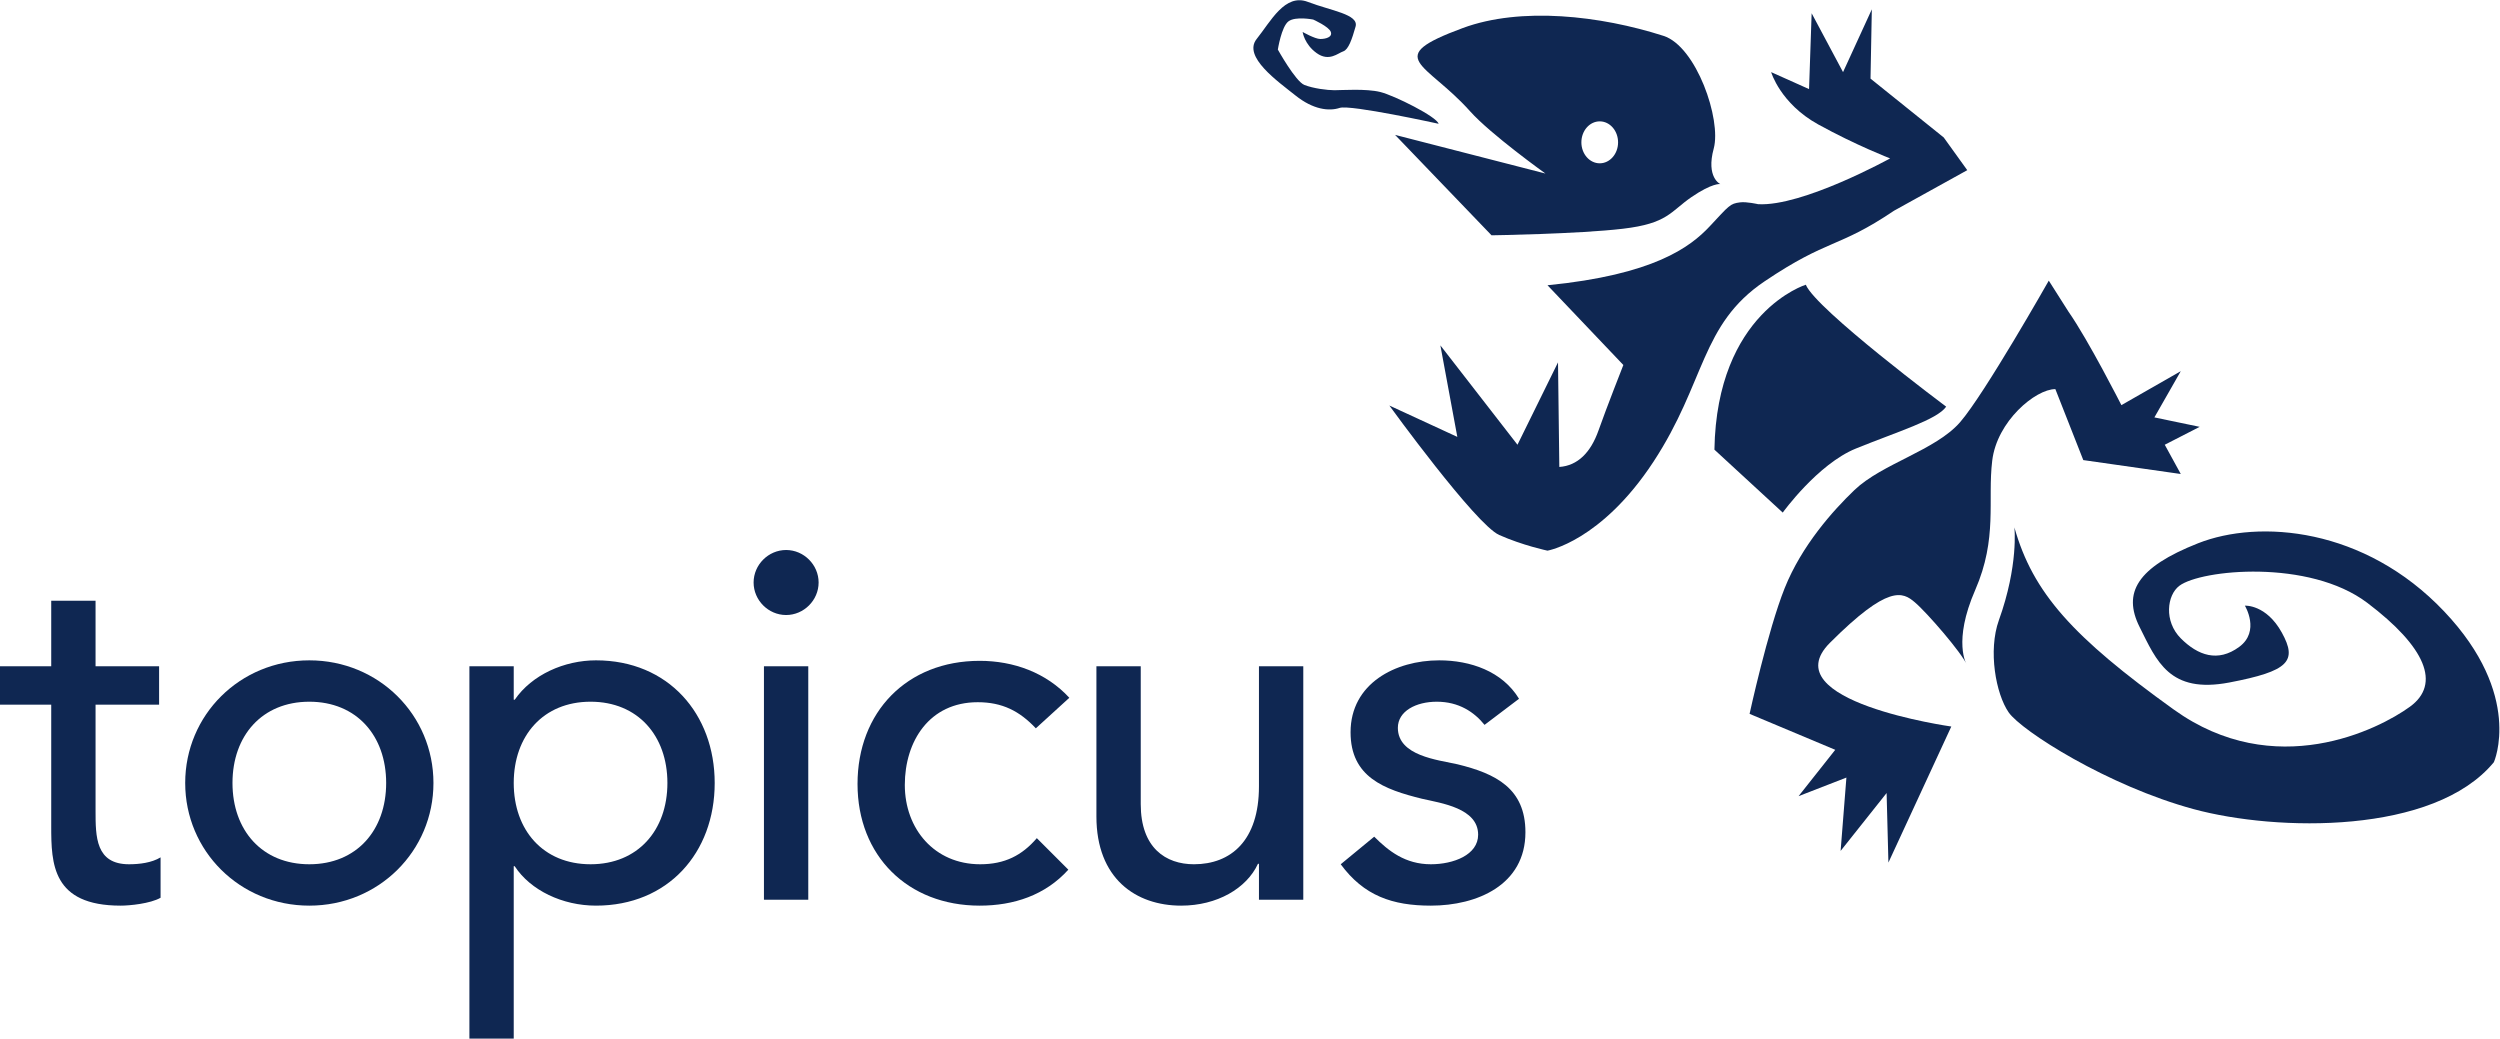 <?xml version="1.0" encoding="UTF-8" standalone="no"?>
<svg
   xmlns:dc="http://purl.org/dc/elements/1.1/"
   xmlns:cc="http://creativecommons.org/ns#"
   xmlns:rdf="http://www.w3.org/1999/02/22-rdf-syntax-ns#"
   xmlns:svg="http://www.w3.org/2000/svg"
   xmlns="http://www.w3.org/2000/svg"
   viewBox="0 0 656.893 272.907"
   height="272.907"
   width="656.893"
   xml:space="preserve"
   id="svg2"
   version="1.1"><defs
     id="defs6"><clipPath
       id="clipPath20"
       clipPathUnits="userSpaceOnUse"><path
         id="path18"
         d="M 0,2046.85 V 0 h 4926.7 v 2046.85 z" /></clipPath></defs><g
     transform="matrix(1.333,0,0,-1.333,0,272.907)"
     id="g10"><g
       transform="scale(0.1)"
       id="g12"><g
         id="g14"><g
           clip-path="url(#clipPath20)"
           id="g16"><path
             id="path22"
             style="fill:#0f2752;fill-opacity:1;fill-rule:nonzero;stroke:none"
             d="m 313.609,658.289 h -125.25 v -208.75 c 0,-51.461 0,-105.828 66.02,-105.828 20.391,0 44.664,2.918 62.141,13.59 v -79.61 c -20.387,-11.652 -61.168,-15.543 -78.645,-15.543 -134.953,0 -136.898,82.532 -136.898,156.321 v 239.82 H 0 v 75.731 h 100.977 v 129.128 h 87.382 V 734.02 h 125.25 v -75.731" /><path
             id="path24"
             style="fill:#0f2752;fill-opacity:1;fill-rule:nonzero;stroke:none"
             d="m 609.73,343.711 c 93.208,0 151.461,66.988 151.461,160.199 0,93.199 -58.253,160.211 -151.461,160.211 -93.207,0 -151.464,-67.012 -151.464,-160.211 0,-93.211 58.257,-160.199 151.464,-160.199 z m 0,401.961 c 136.903,0 244.668,-107.781 244.668,-241.762 0,-133.98 -107.765,-241.762 -244.668,-241.762 -136.898,0 -244.671,107.782 -244.671,241.762 0,133.981 107.773,241.762 244.671,241.762" /><path
             id="path26"
             style="fill:#0f2752;fill-opacity:1;fill-rule:nonzero;stroke:none"
             d="m 1012.65,503.91 c 0,-93.211 58.26,-160.199 151.47,-160.199 93.2,0 151.46,66.988 151.46,160.199 0,93.199 -58.26,160.211 -151.46,160.211 -93.21,0 -151.47,-67.012 -151.47,-160.211 z m -87.38,230.11 h 87.38 v -66.032 h 1.94 c 33.98,49.524 98.07,77.684 160.2,77.684 142.73,0 234,-105.832 234,-241.762 0,-137.871 -92.24,-241.762 -234,-241.762 -66.02,0 -129.13,30.102 -160.2,77.68 h -1.94 V 0 h -87.38 v 734.02" /><path
             id="path28"
             style="fill:#0f2752;fill-opacity:1;fill-rule:nonzero;stroke:none"
             d="m 1505.87,734.02 h 87.38 V 273.801 h -87.38 z m 43.69,229.14 c 34.95,0 64.08,-29.129 64.08,-64.082 0,-34.957 -29.13,-64.09 -64.08,-64.09 -34.96,0 -64.08,29.133 -64.08,64.09 0,34.953 29.12,64.082 64.08,64.082" /><path
             id="path30"
             style="fill:#0f2752;fill-opacity:1;fill-rule:nonzero;stroke:none"
             d="m 2041.81,611.68 c -32.04,33.992 -66.03,51.461 -114.57,51.461 -95.16,0 -143.7,-76.7 -143.7,-163.121 0,-86.399 58.26,-156.309 148.55,-156.309 48.54,0 82.53,17.48 111.66,51.461 l 62.13,-62.141 c -45.63,-50.492 -107.76,-70.883 -174.76,-70.883 -141.75,0 -240.79,98.071 -240.79,239.821 0,141.75 97.09,242.73 240.79,242.73 67,0 131.07,-23.308 176.71,-72.82 l -66.02,-60.199" /><path
             id="path32"
             style="fill:#0f2752;fill-opacity:1;fill-rule:nonzero;stroke:none"
             d="m 2569,273.801 h -87.38 v 70.879 h -1.94 c -22.33,-48.539 -80.58,-82.532 -151.46,-82.532 -89.33,0 -167,53.403 -167,175.743 V 734.02 h 87.38 V 462.16 c 0,-86.41 49.52,-118.449 104.86,-118.449 72.82,0 128.16,46.609 128.16,153.398 V 734.02 H 2569 V 273.801" /><path
             id="path34"
             style="fill:#0f2752;fill-opacity:1;fill-rule:nonzero;stroke:none"
             d="m 2926.3,618.48 c -20.39,25.239 -50.49,45.641 -94.18,45.641 -40.78,0 -76.7,-18.449 -76.7,-51.473 0,-55.339 78.64,-63.097 117.48,-71.839 75.73,-18.45 133.98,-47.579 133.98,-133.989 0,-103.89 -95.14,-144.672 -186.41,-144.672 -75.73,0 -132.04,19.422 -177.68,81.563 l 66.03,54.367 c 28.15,-28.148 61.16,-54.367 111.65,-54.367 44.66,0 93.21,18.437 93.21,58.258 0,52.422 -72.82,62.14 -110.68,70.871 -74.77,18.441 -140.79,42.719 -140.79,131.07 0,96.121 88.36,141.762 174.76,141.762 61.17,0 124.28,-21.363 157.3,-75.731 L 2926.3,618.48" /><path
             id="path36"
             style="fill:#0f2752;fill-opacity:1;fill-rule:nonzero;stroke:none"
             d="m 3117.17,1766.72 c 0,-22.81 16.2,-41.31 36.21,-41.31 19.89,0 36.12,18.5 36.12,41.31 0,22.85 -16.23,41.38 -36.12,41.38 -20.01,0 -36.21,-18.53 -36.21,-41.38 z m -70.84,-61.47 c 0,0 -108.16,77.46 -148.42,122.58 -87.08,97.52 -174.58,105.06 -14.39,164.26 114.49,42.29 270.69,24.51 395.49,-15.45 64.8,-20.7 114.53,-165.1 99.04,-222.12 -15.58,-57.02 12.88,-70.01 12.88,-70.01 0,0 -15.49,2.61 -56.97,-25.84 -41.45,-28.56 -46.65,-51.89 -134.76,-62.22 -88.07,-10.41 -259.12,-12.96 -259.12,-12.96 l -190.18,197.96 296.43,-76.2" /><path
             id="path38"
             style="fill:#0f2752;fill-opacity:1;fill-rule:nonzero;stroke:none"
             d="m 2835.74,1803.32 c 0,0 -174.1,38.28 -195,31.3 -20.93,-6.93 -52.23,-3.42 -87.02,24.42 -34.87,27.85 -104.5,76.57 -76.64,111.42 27.88,34.79 55.67,90.51 101,73.1 45.2,-17.4 100.98,-24.38 93.96,-48.72 -6.91,-24.38 -13.91,-45.25 -24.28,-48.76 -10.5,-3.5 -27.95,-20.91 -52.32,-3.5 -24.39,17.4 -27.76,41.75 -27.76,41.75 0,0 24.34,-13.87 34.78,-13.87 10.42,0 24.38,3.47 20.82,13.87 -3.47,10.51 -34.77,24.46 -34.77,24.46 0,0 -34.79,6.89 -48.7,-3.54 -13.97,-10.41 -20.96,-55.66 -20.96,-55.66 0,0 34.87,-62.7 52.2,-69.67 17.46,-6.97 45.32,-10.44 59.25,-10.44 13.95,0 62.71,3.47 90.5,-3.51 27.86,-6.93 111.41,-48.75 114.94,-62.65" /><path
             id="path40"
             style="fill:#0f2752;fill-opacity:1;fill-rule:nonzero;stroke:none"
             d="m 3970.72,1007.72 c 0,0 8.45,-74.501 -30.56,-182.9 -21.59,-60.082 -5.97,-145.281 19.27,-181.73 25.27,-36.418 195.4,-144.852 364.61,-190.711 163.91,-44.449 474.05,-50.5 591.83,92.551 0,0 58.92,131.75 -98.12,297.3 -157.08,165.49 -364.49,181.84 -485.07,134.168 -120.67,-47.668 -148.87,-97.679 -115.16,-165.007 33.64,-67.321 58.86,-131.852 176.69,-109.442 117.77,22.473 134.61,42.121 103.79,98.153 -30.88,56.199 -72.97,53.347 -72.97,53.347 0,0 30.85,-50.418 -11.21,-81.301 -42,-30.91 -81.35,-16.886 -114.99,16.774 -33.66,33.656 -27.5,85.34 -2.82,103.797 42.65,31.89 255.23,53.25 370.27,-33.649 114.94,-86.922 145.87,-159.922 84.14,-204.8 -61.72,-44.879 -266.5,-148.649 -465.63,-5.54 -199.13,143.008 -277.65,229.989 -314.07,358.99" /><path
             id="path42"
             style="fill:#0f2752;fill-opacity:1;fill-rule:nonzero;stroke:none"
             d="m 3846.36,615.211 c 0,0 -354.47,49.769 -239.27,165 115.3,115.269 143.21,100.41 167.29,79.937 24.24,-20.437 93.06,-100.41 102.27,-122.679 0,0 -27.79,44.609 16.84,146.851 44.54,102.25 24.1,176.61 33.5,254.75 9.18,78 85.45,141.24 124.48,141.24 l 55.06,-139.92 192.15,-27.41 -31.57,57.67 68.85,35.29 -89.29,18.61 52.01,91.12 -117.05,-66.96 c 0,0 -65.12,128.3 -104.15,184.02 l -38.98,61.38 c 0,0 -126.43,-223.09 -174.71,-278.88 -48.44,-55.76 -153.71,-81.64 -208.33,-133.83 -42.74,-40.91 -104.08,-109.728 -137.55,-193.369 -33.46,-83.679 -69.2,-247.871 -69.2,-247.871 l 168.87,-70.859 -72.3,-91.36 94.3,36.649 -11.41,-144.57 90.65,114.082 3.57,-137.063 123.97,268.172" /><path
             id="path44"
             style="fill:#0f2752;fill-opacity:1;fill-rule:nonzero;stroke:none"
             d="m 3514.1,1036.92 c 0,0 68.85,95.65 144.34,126.32 82.43,33.46 159.8,56.71 177.82,82.45 0,0 -257.12,192.14 -276.7,240.39 0,0 -175.6,-54.23 -180.14,-325.12 l 134.68,-124.04" /><path
             id="path46"
             style="fill:#0f2752;fill-opacity:1;fill-rule:nonzero;stroke:none"
             d="m 3733.48,1631.98 c -110.81,-74.77 -128.89,-54.13 -255.11,-139.2 -126.39,-85.04 -116.02,-198.43 -219.12,-355.66 -103.14,-157.21 -208.86,-175.241 -208.86,-175.241 0,0 -48.93,10.301 -95.22,30.91 -46.45,20.641 -216.52,255.171 -216.52,255.171 l 133.99,-61.84 -33.41,180.41 151.98,-195.88 79.9,162.35 2.59,-206.14 c 36.09,2.51 61.88,28.32 77.3,72.11 15.44,43.83 48.91,128.87 48.91,128.87 l -149.52,157.18 c 208.86,20.68 280.99,74.77 319.63,116.02 38.71,41.28 39.73,44.84 60.03,47.39 12.99,1.61 35.38,-3.6 35.38,-3.6 87.62,-5.13 260.31,90.24 260.31,90.24 0,0 -67,25.77 -141.78,66.98 -74.7,41.31 -92.73,103.09 -92.73,103.09 l 74.72,-33.48 5.11,149.5 61.89,-116.02 56.73,123.73 -2.58,-136.54 144.3,-115.98 46.39,-64.47 -144.31,-79.9" /></g></g></g></g></svg>